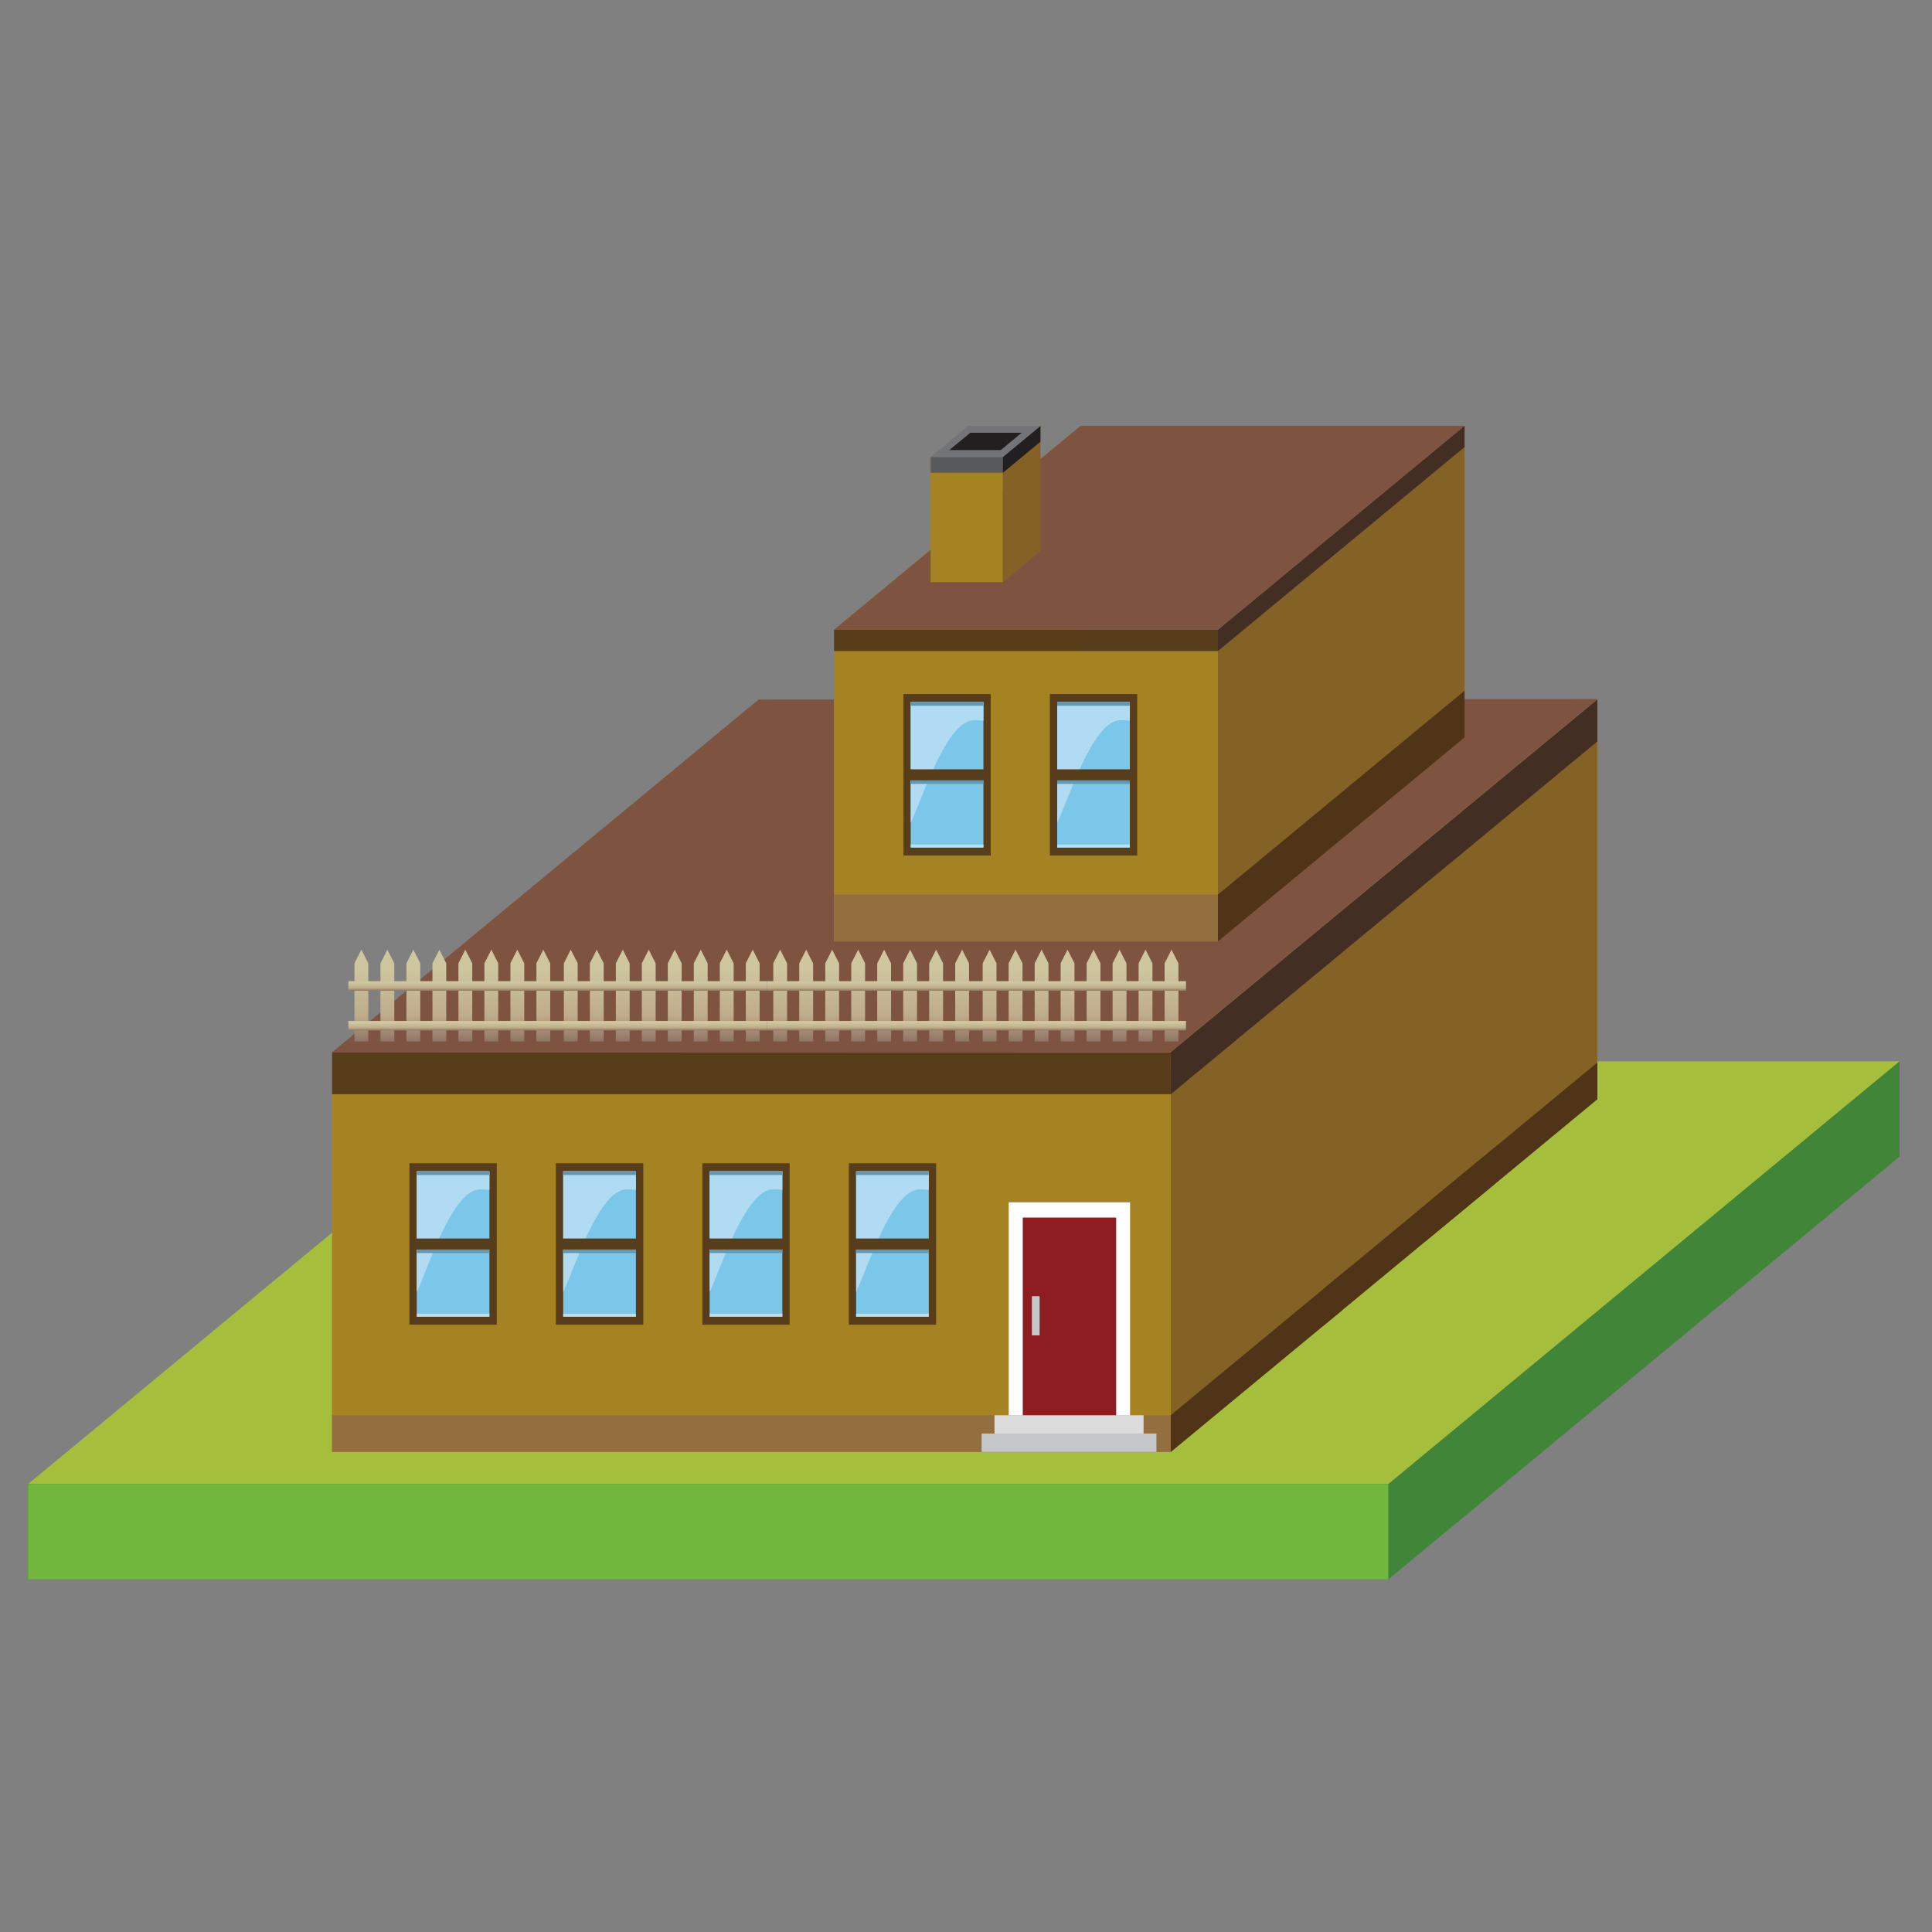 <?xml version="1.0" encoding="utf-8"?>
<!-- Generator: Adobe Illustrator 16.0.0, SVG Export Plug-In . SVG Version: 6.00 Build 0)  -->
<!DOCTYPE svg PUBLIC "-//W3C//DTD SVG 1.1//EN" "http://www.w3.org/Graphics/SVG/1.1/DTD/svg11.dtd">
<svg version="1.1" id="图层_1" xmlns="http://www.w3.org/2000/svg" preserveAspectRatio="none" xmlns:xlink="http://www.w3.org/1999/xlink" x="0px" y="0px"
	 width="100px" height="100px" viewBox="0 0 100 100" enable-background="new 0 0 100 100" xml:space="preserve">
<rect x="0" y="0" width="100" height="100" fill="#808080" stroke="none"/>
<g>
	<g>
		<polygon fill="#418538" points="71.859,81.748 1.454,81.748 1.454,76.813 27.914,63.813 98.319,54.933 98.319,59.868 		"/>
		<polygon fill="#A5BE3C" points="71.859,76.813 1.454,76.813 27.914,54.933 98.319,54.933 		"/>
		<rect x="1.454" y="76.813" fill="#71B73C" width="70.405" height="4.936"/>
		<g>
			<defs>
				<polygon id="SVGID_1_" points="71.859,76.813 1.454,76.813 27.914,54.933 98.319,54.933 				"/>
			</defs>
			<clipPath id="SVGID_2_">
				<use xlink:href="#SVGID_1_"  overflow="visible"/>
			</clipPath>
		</g>
	</g>
</g>
<g>
	<polygon fill="#846226" points="60.598,54.439 60.598,75.152 82.679,56.894 82.679,36.182 	"/>
	<polygon fill="#7E5440" points="60.598,54.439 17.188,54.466 39.268,36.207 82.679,36.182 	"/>
	<g>
		<rect x="17.188" y="55.307" fill="#A58323" width="43.409" height="19.846"/>
		<rect x="17.188" y="73.251" fill="#936F40" width="43.409" height="1.901"/>
		<rect x="51.475" y="73.251" fill="#DCDCDD" width="7.716" height="0.95"/>
		<rect x="50.808" y="74.201" fill="#C5C7C9" width="9.049" height="0.951"/>
		<rect x="52.212" y="62.232" fill="#FFFFFF" width="6.281" height="11.019"/>
		<path fill="#8E1D22" d="M52.937,63.021c0,1.361,0,8.869,0,10.229c0.985,0,3.849,0,4.836,0c0-1.36,0-8.868,0-10.229
			C56.785,63.021,53.922,63.021,52.937,63.021z"/>
		<rect x="53.41" y="67.09" fill="#C5C7C9" width="0.399" height="2.028"/>
		<polygon fill="#503417" points="60.598,75.152 69.479,67.807 69.479,65.906 60.598,73.251 		"/>
		<polygon fill="#503417" points="68.496,68.619 77.378,61.274 77.378,59.375 68.496,66.719 		"/>
		<polygon fill="#503417" points="73.8,64.235 82.679,56.894 82.679,54.993 73.8,62.336 		"/>
		<polygon fill="#432E23" points="60.598,54.466 60.598,56.638 82.679,38.379 82.679,36.207 		"/>
		<g>
			<rect x="43.936" y="60.211" fill="#583D1B" width="4.518" height="8.357"/>
			<rect x="44.313" y="60.626" fill="#7BC7E9" width="3.761" height="7.526"/>
			<path fill="#B0DBF2" d="M47.603,61.56c0.161,0,0.319,0.01,0.471,0.026v-0.96h-3.761v6.247
				C44.869,65.764,46.133,61.56,47.603,61.56z"/>
			<rect x="44.313" y="60.626" fill="#6398B1" width="3.761" height="0.191"/>
			<rect x="44.313" y="67.996" fill="#BADEF2" width="3.761" height="0.156"/>
			<rect x="44.313" y="64.556" fill="#6398B1" width="3.761" height="0.303"/>
			<rect x="44.075" y="64.105" fill="#583D1B" width="4.236" height="0.568"/>
		</g>
		<g>
			<rect x="36.352" y="60.211" fill="#583D1B" width="4.521" height="8.357"/>
			<rect x="36.732" y="60.626" fill="#7BC7E9" width="3.762" height="7.526"/>
			<path fill="#B0DBF2" d="M40.025,61.56c0.161,0,0.315,0.01,0.469,0.026v-0.96h-3.762v6.247
				C37.287,65.764,38.552,61.56,40.025,61.56z"/>
			<rect x="36.732" y="60.626" fill="#6398B1" width="3.762" height="0.191"/>
			<rect x="36.732" y="67.996" fill="#BADEF2" width="3.762" height="0.156"/>
			<rect x="36.732" y="64.556" fill="#6398B1" width="3.762" height="0.303"/>
			<rect x="36.494" y="64.105" fill="#583D1B" width="4.237" height="0.568"/>
		</g>
		<g>
			<rect x="28.77" y="60.211" fill="#583D1B" width="4.525" height="8.357"/>
			<rect x="29.151" y="60.626" fill="#7BC7E9" width="3.763" height="7.526"/>
			<path fill="#B0DBF2" d="M32.446,61.56c0.157,0,0.314,0.01,0.469,0.026v-0.96h-3.763v6.247
				C29.708,65.764,30.971,61.56,32.446,61.56z"/>
			<rect x="29.151" y="60.626" fill="#6398B1" width="3.763" height="0.191"/>
			<rect x="29.151" y="67.996" fill="#BADEF2" width="3.763" height="0.156"/>
			<rect x="29.151" y="64.556" fill="#6398B1" width="3.763" height="0.303"/>
			<rect x="28.914" y="64.105" fill="#583D1B" width="4.238" height="0.568"/>
		</g>
		<g>
			<rect x="21.191" y="60.211" fill="#583D1B" width="4.521" height="8.357"/>
			<rect x="21.572" y="60.626" fill="#7BC7E9" width="3.759" height="7.526"/>
			<path fill="#B0DBF2" d="M24.864,61.56c0.157,0,0.315,0.01,0.467,0.026v-0.96h-3.759v6.247
				C22.126,65.764,23.39,61.56,24.864,61.56z"/>
			<rect x="21.572" y="60.626" fill="#6398B1" width="3.759" height="0.191"/>
			<rect x="21.572" y="67.996" fill="#BADEF2" width="3.759" height="0.156"/>
			<rect x="21.572" y="64.556" fill="#6398B1" width="3.759" height="0.303"/>
			<rect x="21.332" y="64.105" fill="#583D1B" width="4.237" height="0.568"/>
		</g>
		<rect x="17.188" y="54.466" fill="#583D1B" width="43.409" height="2.172"/>
	</g>
	<g>
		<g>
			<polygon fill="#A08326" points="43.169,48.726 55.936,38.169 55.936,22.037 43.169,32.593 			"/>
			<g>
				<rect x="43.169" y="33.697" fill="#A58323" width="19.872" height="15.028"/>
				<rect x="43.169" y="46.305" fill="#936F40" width="19.872" height="2.421"/>
				<rect x="43.169" y="32.593" fill="#583D1B" width="19.872" height="1.104"/>
			</g>
			<polygon fill="#846226" points="63.041,48.726 75.806,38.169 75.806,22.037 63.041,32.593 			"/>
			<polygon fill="#503417" points="63.041,48.726 75.806,38.169 75.806,35.749 63.041,46.305 			"/>
			<polygon fill="#432E23" points="63.041,33.697 75.806,23.141 75.806,22.037 63.041,32.593 			"/>
			<polygon fill="#7E5440" points="75.806,22.037 63.041,32.593 43.169,32.593 55.936,22.037 			"/>
			<g>
				<rect x="48.169" y="23.652" fill="#A58323" width="3.739" height="6.481"/>
				<rect x="48.169" y="23.652" fill="#58595B" width="3.739" height="0.819"/>
				<polygon fill="#846226" points="51.908,30.133 53.854,28.525 53.854,22.044 51.908,23.652 				"/>
				<polygon fill="#221F20" points="51.908,24.471 53.854,22.863 53.854,22.044 51.908,23.652 				"/>
				<polygon fill="#737477" points="51.908,23.652 53.854,22.044 50.114,22.044 48.169,23.652 				"/>
				<polygon fill="#221F20" points="51.798,23.297 49.137,23.297 50.223,22.399 52.885,22.399 51.798,23.297 				"/>
			</g>
		</g>
		<g>
			<rect x="54.343" y="35.925" fill="#583D1B" width="4.519" height="8.358"/>
			<rect x="54.72" y="36.34" fill="#7BC7E9" width="3.761" height="7.528"/>
			<path fill="#B0DBF2" d="M58.01,37.275c0.16,0,0.318,0.009,0.471,0.025v-0.96H54.72v6.249
				C55.275,41.479,56.538,37.275,58.01,37.275z"/>
			<rect x="54.72" y="36.34" fill="#6398B1" width="3.761" height="0.192"/>
			<rect x="54.72" y="43.71" fill="#BADEF2" width="3.761" height="0.158"/>
			<rect x="54.72" y="40.27" fill="#6398B1" width="3.761" height="0.304"/>
			<rect x="54.482" y="39.82" fill="#583D1B" width="4.235" height="0.569"/>
		</g>
		<g>
			<rect x="46.759" y="35.925" fill="#583D1B" width="4.521" height="8.358"/>
			<rect x="47.139" y="36.34" fill="#7BC7E9" width="3.763" height="7.528"/>
			<path fill="#B0DBF2" d="M50.432,37.275c0.16,0,0.315,0.009,0.47,0.025v-0.96h-3.763v6.249
				C47.693,41.479,48.959,37.275,50.432,37.275z"/>
			<rect x="47.139" y="36.34" fill="#6398B1" width="3.763" height="0.192"/>
			<rect x="47.139" y="43.71" fill="#BADEF2" width="3.763" height="0.158"/>
			<rect x="47.139" y="40.27" fill="#6398B1" width="3.763" height="0.304"/>
			<rect x="46.9" y="39.82" fill="#583D1B" width="4.236" height="0.569"/>
		</g>
	</g>
	<g>
		<linearGradient id="SVGID_3_" gradientUnits="userSpaceOnUse" x1="37.616" y1="53.905" x2="37.616" y2="49.154">
			<stop  offset="0" style="stop-color:#8F7564"/>
			<stop  offset="0.275" style="stop-color:#BEAB8A"/>
			<stop  offset="0.791" style="stop-color:#CEC69F"/>
		</linearGradient>
		<polygon fill="url(#SVGID_3_)" points="37.974,53.905 37.257,53.905 37.257,49.862 37.615,49.154 37.974,49.862 		"/>
		<linearGradient id="SVGID_4_" gradientUnits="userSpaceOnUse" x1="36.269" y1="53.905" x2="36.269" y2="49.154">
			<stop  offset="0" style="stop-color:#8F7564"/>
			<stop  offset="0.275" style="stop-color:#BEAB8A"/>
			<stop  offset="0.791" style="stop-color:#CEC69F"/>
		</linearGradient>
		<polygon fill="url(#SVGID_4_)" points="36.628,53.905 35.911,53.905 35.911,49.862 36.27,49.154 36.628,49.862 		"/>
		<linearGradient id="SVGID_5_" gradientUnits="userSpaceOnUse" x1="34.924" y1="53.905" x2="34.924" y2="49.154">
			<stop  offset="0" style="stop-color:#8F7564"/>
			<stop  offset="0.275" style="stop-color:#BEAB8A"/>
			<stop  offset="0.791" style="stop-color:#CEC69F"/>
		</linearGradient>
		<polygon fill="url(#SVGID_5_)" points="35.282,53.905 34.566,53.905 34.566,49.862 34.924,49.154 35.282,49.862 		"/>
		<linearGradient id="SVGID_6_" gradientUnits="userSpaceOnUse" x1="33.579" y1="53.905" x2="33.579" y2="49.154">
			<stop  offset="0" style="stop-color:#8F7564"/>
			<stop  offset="0.275" style="stop-color:#BEAB8A"/>
			<stop  offset="0.791" style="stop-color:#CEC69F"/>
		</linearGradient>
		<polygon fill="url(#SVGID_6_)" points="33.937,53.905 33.221,53.905 33.221,49.862 33.579,49.154 33.937,49.862 		"/>
		<linearGradient id="SVGID_7_" gradientUnits="userSpaceOnUse" x1="32.234" y1="53.905" x2="32.234" y2="49.154">
			<stop  offset="0" style="stop-color:#8F7564"/>
			<stop  offset="0.275" style="stop-color:#BEAB8A"/>
			<stop  offset="0.791" style="stop-color:#CEC69F"/>
		</linearGradient>
		<polygon fill="url(#SVGID_7_)" points="32.591,53.905 31.876,53.905 31.876,49.862 32.234,49.154 32.591,49.862 		"/>
		<linearGradient id="SVGID_8_" gradientUnits="userSpaceOnUse" x1="30.889" y1="53.905" x2="30.889" y2="49.154">
			<stop  offset="0" style="stop-color:#8F7564"/>
			<stop  offset="0.275" style="stop-color:#BEAB8A"/>
			<stop  offset="0.791" style="stop-color:#CEC69F"/>
		</linearGradient>
		<polygon fill="url(#SVGID_8_)" points="31.247,53.905 30.531,53.905 30.531,49.862 30.888,49.154 31.247,49.862 		"/>
		<linearGradient id="SVGID_9_" gradientUnits="userSpaceOnUse" x1="29.544" y1="53.905" x2="29.544" y2="49.154">
			<stop  offset="0" style="stop-color:#8F7564"/>
			<stop  offset="0.275" style="stop-color:#BEAB8A"/>
			<stop  offset="0.791" style="stop-color:#CEC69F"/>
		</linearGradient>
		<polygon fill="url(#SVGID_9_)" points="29.901,53.905 29.185,53.905 29.185,49.862 29.542,49.154 29.901,49.862 		"/>
		<linearGradient id="SVGID_10_" gradientUnits="userSpaceOnUse" x1="38.96" y1="53.905" x2="38.96" y2="49.154">
			<stop  offset="0" style="stop-color:#8F7564"/>
			<stop  offset="0.275" style="stop-color:#BEAB8A"/>
			<stop  offset="0.791" style="stop-color:#CEC69F"/>
		</linearGradient>
		<polygon fill="url(#SVGID_10_)" points="39.318,53.905 38.603,53.905 38.603,49.862 38.96,49.154 39.318,49.862 		"/>
		<linearGradient id="SVGID_11_" gradientUnits="userSpaceOnUse" x1="26.777" y1="53.905" x2="26.777" y2="49.154">
			<stop  offset="0" style="stop-color:#8F7564"/>
			<stop  offset="0.275" style="stop-color:#BEAB8A"/>
			<stop  offset="0.791" style="stop-color:#CEC69F"/>
		</linearGradient>
		<polygon fill="url(#SVGID_11_)" points="27.135,53.905 26.418,53.905 26.418,49.862 26.776,49.154 27.135,49.862 		"/>
		<linearGradient id="SVGID_12_" gradientUnits="userSpaceOnUse" x1="25.43" y1="53.905" x2="25.43" y2="49.154">
			<stop  offset="0" style="stop-color:#8F7564"/>
			<stop  offset="0.275" style="stop-color:#BEAB8A"/>
			<stop  offset="0.791" style="stop-color:#CEC69F"/>
		</linearGradient>
		<polygon fill="url(#SVGID_12_)" points="25.788,53.905 25.073,53.905 25.073,49.862 25.431,49.154 25.788,49.862 		"/>
		<linearGradient id="SVGID_13_" gradientUnits="userSpaceOnUse" x1="24.085" y1="53.905" x2="24.085" y2="49.154">
			<stop  offset="0" style="stop-color:#8F7564"/>
			<stop  offset="0.275" style="stop-color:#BEAB8A"/>
			<stop  offset="0.791" style="stop-color:#CEC69F"/>
		</linearGradient>
		<polygon fill="url(#SVGID_13_)" points="24.444,53.905 23.728,53.905 23.728,49.862 24.086,49.154 24.444,49.862 		"/>
		<linearGradient id="SVGID_14_" gradientUnits="userSpaceOnUse" x1="22.741" y1="53.905" x2="22.741" y2="49.154">
			<stop  offset="0" style="stop-color:#8F7564"/>
			<stop  offset="0.275" style="stop-color:#BEAB8A"/>
			<stop  offset="0.791" style="stop-color:#CEC69F"/>
		</linearGradient>
		<polygon fill="url(#SVGID_14_)" points="23.098,53.905 22.383,53.905 22.383,49.862 22.742,49.154 23.098,49.862 		"/>
		<linearGradient id="SVGID_15_" gradientUnits="userSpaceOnUse" x1="21.395" y1="53.905" x2="21.395" y2="49.154">
			<stop  offset="0" style="stop-color:#8F7564"/>
			<stop  offset="0.275" style="stop-color:#BEAB8A"/>
			<stop  offset="0.791" style="stop-color:#CEC69F"/>
		</linearGradient>
		<polygon fill="url(#SVGID_15_)" points="21.753,53.905 21.037,53.905 21.037,49.862 21.395,49.154 21.753,49.862 		"/>
		<linearGradient id="SVGID_16_" gradientUnits="userSpaceOnUse" x1="20.05" y1="53.905" x2="20.05" y2="49.154">
			<stop  offset="0" style="stop-color:#8F7564"/>
			<stop  offset="0.275" style="stop-color:#BEAB8A"/>
			<stop  offset="0.791" style="stop-color:#CEC69F"/>
		</linearGradient>
		<polygon fill="url(#SVGID_16_)" points="20.409,53.905 19.692,53.905 19.692,49.862 20.05,49.154 20.409,49.862 		"/>
		<linearGradient id="SVGID_17_" gradientUnits="userSpaceOnUse" x1="18.705" y1="53.905" x2="18.705" y2="49.154">
			<stop  offset="0" style="stop-color:#8F7564"/>
			<stop  offset="0.275" style="stop-color:#BEAB8A"/>
			<stop  offset="0.791" style="stop-color:#CEC69F"/>
		</linearGradient>
		<polygon fill="url(#SVGID_17_)" points="19.063,53.905 18.347,53.905 18.347,49.862 18.704,49.154 19.063,49.862 		"/>
		<linearGradient id="SVGID_18_" gradientUnits="userSpaceOnUse" x1="28.122" y1="53.905" x2="28.122" y2="49.154">
			<stop  offset="0" style="stop-color:#8F7564"/>
			<stop  offset="0.275" style="stop-color:#BEAB8A"/>
			<stop  offset="0.791" style="stop-color:#CEC69F"/>
		</linearGradient>
		<polygon fill="url(#SVGID_18_)" points="28.479,53.905 27.764,53.905 27.764,49.862 28.122,49.154 28.479,49.862 		"/>
		<linearGradient id="SVGID_19_" gradientUnits="userSpaceOnUse" x1="28.871" y1="53.336" x2="28.871" y2="52.842">
			<stop  offset="0" style="stop-color:#8F7564"/>
			<stop  offset="0.275" style="stop-color:#BEAB8A"/>
			<stop  offset="0.791" style="stop-color:#CEC69F"/>
		</linearGradient>
		<polygon fill="url(#SVGID_19_)" points="28.871,52.842 18.033,52.842 18.033,53.336 28.871,53.336 39.709,53.336 39.709,52.842 		
			"/>
		<linearGradient id="SVGID_20_" gradientUnits="userSpaceOnUse" x1="28.871" y1="51.281" x2="28.871" y2="50.786">
			<stop  offset="0" style="stop-color:#8F7564"/>
			<stop  offset="0.275" style="stop-color:#BEAB8A"/>
			<stop  offset="0.791" style="stop-color:#CEC69F"/>
		</linearGradient>
		<polygon fill="url(#SVGID_20_)" points="28.871,50.785 18.033,50.785 18.033,51.281 28.871,51.281 39.709,51.281 39.709,50.785 		
			"/>
	</g>
	<g>
		<linearGradient id="SVGID_21_" gradientUnits="userSpaceOnUse" x1="59.293" y1="53.905" x2="59.293" y2="49.154">
			<stop  offset="0" style="stop-color:#8F7564"/>
			<stop  offset="0.275" style="stop-color:#BEAB8A"/>
			<stop  offset="0.791" style="stop-color:#CEC69F"/>
		</linearGradient>
		<polygon fill="url(#SVGID_21_)" points="59.651,53.905 58.934,53.905 58.934,49.862 59.292,49.154 59.651,49.862 		"/>
		<linearGradient id="SVGID_22_" gradientUnits="userSpaceOnUse" x1="57.947" y1="53.905" x2="57.947" y2="49.154">
			<stop  offset="0" style="stop-color:#8F7564"/>
			<stop  offset="0.275" style="stop-color:#BEAB8A"/>
			<stop  offset="0.791" style="stop-color:#CEC69F"/>
		</linearGradient>
		<polygon fill="url(#SVGID_22_)" points="58.306,53.905 57.588,53.905 57.588,49.862 57.947,49.154 58.306,49.862 		"/>
		<linearGradient id="SVGID_23_" gradientUnits="userSpaceOnUse" x1="56.602" y1="53.905" x2="56.602" y2="49.154">
			<stop  offset="0" style="stop-color:#8F7564"/>
			<stop  offset="0.275" style="stop-color:#BEAB8A"/>
			<stop  offset="0.791" style="stop-color:#CEC69F"/>
		</linearGradient>
		<polygon fill="url(#SVGID_23_)" points="56.96,53.905 56.244,53.905 56.244,49.862 56.602,49.154 56.96,49.862 		"/>
		<linearGradient id="SVGID_24_" gradientUnits="userSpaceOnUse" x1="55.257" y1="53.905" x2="55.257" y2="49.154">
			<stop  offset="0" style="stop-color:#8F7564"/>
			<stop  offset="0.275" style="stop-color:#BEAB8A"/>
			<stop  offset="0.791" style="stop-color:#CEC69F"/>
		</linearGradient>
		<polygon fill="url(#SVGID_24_)" points="55.615,53.905 54.898,53.905 54.898,49.862 55.256,49.154 55.615,49.862 		"/>
		<linearGradient id="SVGID_25_" gradientUnits="userSpaceOnUse" x1="53.911" y1="53.905" x2="53.911" y2="49.154">
			<stop  offset="0" style="stop-color:#8F7564"/>
			<stop  offset="0.275" style="stop-color:#BEAB8A"/>
			<stop  offset="0.791" style="stop-color:#CEC69F"/>
		</linearGradient>
		<polygon fill="url(#SVGID_25_)" points="54.269,53.905 53.554,53.905 53.554,49.862 53.911,49.154 54.269,49.862 		"/>
		<linearGradient id="SVGID_26_" gradientUnits="userSpaceOnUse" x1="52.566" y1="53.905" x2="52.566" y2="49.154">
			<stop  offset="0" style="stop-color:#8F7564"/>
			<stop  offset="0.275" style="stop-color:#BEAB8A"/>
			<stop  offset="0.791" style="stop-color:#CEC69F"/>
		</linearGradient>
		<polygon fill="url(#SVGID_26_)" points="52.925,53.905 52.207,53.905 52.207,49.862 52.565,49.154 52.925,49.862 		"/>
		<linearGradient id="SVGID_27_" gradientUnits="userSpaceOnUse" x1="51.221" y1="53.905" x2="51.221" y2="49.154">
			<stop  offset="0" style="stop-color:#8F7564"/>
			<stop  offset="0.275" style="stop-color:#BEAB8A"/>
			<stop  offset="0.791" style="stop-color:#CEC69F"/>
		</linearGradient>
		<polygon fill="url(#SVGID_27_)" points="51.579,53.905 50.863,53.905 50.863,49.862 51.221,49.154 51.579,49.862 		"/>
		<linearGradient id="SVGID_28_" gradientUnits="userSpaceOnUse" x1="60.638" y1="53.905" x2="60.638" y2="49.154">
			<stop  offset="0" style="stop-color:#8F7564"/>
			<stop  offset="0.275" style="stop-color:#BEAB8A"/>
			<stop  offset="0.791" style="stop-color:#CEC69F"/>
		</linearGradient>
		<polygon fill="url(#SVGID_28_)" points="60.995,53.905 60.28,53.905 60.28,49.862 60.637,49.154 60.995,49.862 		"/>
		<linearGradient id="SVGID_29_" gradientUnits="userSpaceOnUse" x1="48.454" y1="53.905" x2="48.454" y2="49.154">
			<stop  offset="0" style="stop-color:#8F7564"/>
			<stop  offset="0.275" style="stop-color:#BEAB8A"/>
			<stop  offset="0.791" style="stop-color:#CEC69F"/>
		</linearGradient>
		<polygon fill="url(#SVGID_29_)" points="48.813,53.905 48.095,53.905 48.095,49.862 48.455,49.154 48.813,49.862 		"/>
		<linearGradient id="SVGID_30_" gradientUnits="userSpaceOnUse" x1="47.108" y1="53.905" x2="47.108" y2="49.154">
			<stop  offset="0" style="stop-color:#8F7564"/>
			<stop  offset="0.275" style="stop-color:#BEAB8A"/>
			<stop  offset="0.791" style="stop-color:#CEC69F"/>
		</linearGradient>
		<polygon fill="url(#SVGID_30_)" points="47.466,53.905 46.75,53.905 46.75,49.862 47.108,49.154 47.466,49.862 		"/>
		<linearGradient id="SVGID_31_" gradientUnits="userSpaceOnUse" x1="45.763" y1="53.905" x2="45.763" y2="49.154">
			<stop  offset="0" style="stop-color:#8F7564"/>
			<stop  offset="0.275" style="stop-color:#BEAB8A"/>
			<stop  offset="0.791" style="stop-color:#CEC69F"/>
		</linearGradient>
		<polygon fill="url(#SVGID_31_)" points="46.121,53.905 45.405,53.905 45.405,49.862 45.763,49.154 46.121,49.862 		"/>
		<linearGradient id="SVGID_32_" gradientUnits="userSpaceOnUse" x1="44.417" y1="53.905" x2="44.417" y2="49.154">
			<stop  offset="0" style="stop-color:#8F7564"/>
			<stop  offset="0.275" style="stop-color:#BEAB8A"/>
			<stop  offset="0.791" style="stop-color:#CEC69F"/>
		</linearGradient>
		<polygon fill="url(#SVGID_32_)" points="44.776,53.905 44.06,53.905 44.06,49.862 44.418,49.154 44.776,49.862 		"/>
		<linearGradient id="SVGID_33_" gradientUnits="userSpaceOnUse" x1="43.073" y1="53.905" x2="43.073" y2="49.154">
			<stop  offset="0" style="stop-color:#8F7564"/>
			<stop  offset="0.275" style="stop-color:#BEAB8A"/>
			<stop  offset="0.791" style="stop-color:#CEC69F"/>
		</linearGradient>
		<polygon fill="url(#SVGID_33_)" points="43.431,53.905 42.715,53.905 42.715,49.862 43.072,49.154 43.431,49.862 		"/>
		<linearGradient id="SVGID_34_" gradientUnits="userSpaceOnUse" x1="41.728" y1="53.905" x2="41.728" y2="49.154">
			<stop  offset="0" style="stop-color:#8F7564"/>
			<stop  offset="0.275" style="stop-color:#BEAB8A"/>
			<stop  offset="0.791" style="stop-color:#CEC69F"/>
		</linearGradient>
		<polygon fill="url(#SVGID_34_)" points="42.087,53.905 41.369,53.905 41.369,49.862 41.728,49.154 42.087,49.862 		"/>
		<linearGradient id="SVGID_35_" gradientUnits="userSpaceOnUse" x1="40.382" y1="53.905" x2="40.382" y2="49.154">
			<stop  offset="0" style="stop-color:#8F7564"/>
			<stop  offset="0.275" style="stop-color:#BEAB8A"/>
			<stop  offset="0.791" style="stop-color:#CEC69F"/>
		</linearGradient>
		<polygon fill="url(#SVGID_35_)" points="40.739,53.905 40.025,53.905 40.025,49.862 40.381,49.154 40.739,49.862 		"/>
		<linearGradient id="SVGID_36_" gradientUnits="userSpaceOnUse" x1="49.799" y1="53.905" x2="49.799" y2="49.154">
			<stop  offset="0" style="stop-color:#8F7564"/>
			<stop  offset="0.275" style="stop-color:#BEAB8A"/>
			<stop  offset="0.791" style="stop-color:#CEC69F"/>
		</linearGradient>
		<polygon fill="url(#SVGID_36_)" points="50.157,53.905 49.441,53.905 49.441,49.862 49.798,49.154 50.157,49.862 		"/>
		<linearGradient id="SVGID_37_" gradientUnits="userSpaceOnUse" x1="50.548" y1="53.336" x2="50.548" y2="52.842">
			<stop  offset="0" style="stop-color:#8F7564"/>
			<stop  offset="0.275" style="stop-color:#BEAB8A"/>
			<stop  offset="0.791" style="stop-color:#CEC69F"/>
		</linearGradient>
		<polygon fill="url(#SVGID_37_)" points="50.547,52.842 39.709,52.842 39.709,53.336 50.547,53.336 61.387,53.336 61.387,52.842 		
			"/>
		<linearGradient id="SVGID_38_" gradientUnits="userSpaceOnUse" x1="50.548" y1="51.281" x2="50.548" y2="50.786">
			<stop  offset="0" style="stop-color:#8F7564"/>
			<stop  offset="0.275" style="stop-color:#BEAB8A"/>
			<stop  offset="0.791" style="stop-color:#CEC69F"/>
		</linearGradient>
		<polygon fill="url(#SVGID_38_)" points="50.547,50.785 39.709,50.785 39.709,51.281 50.547,51.281 61.387,51.281 61.387,50.785 		
			"/>
	</g>
</g>
</svg>
